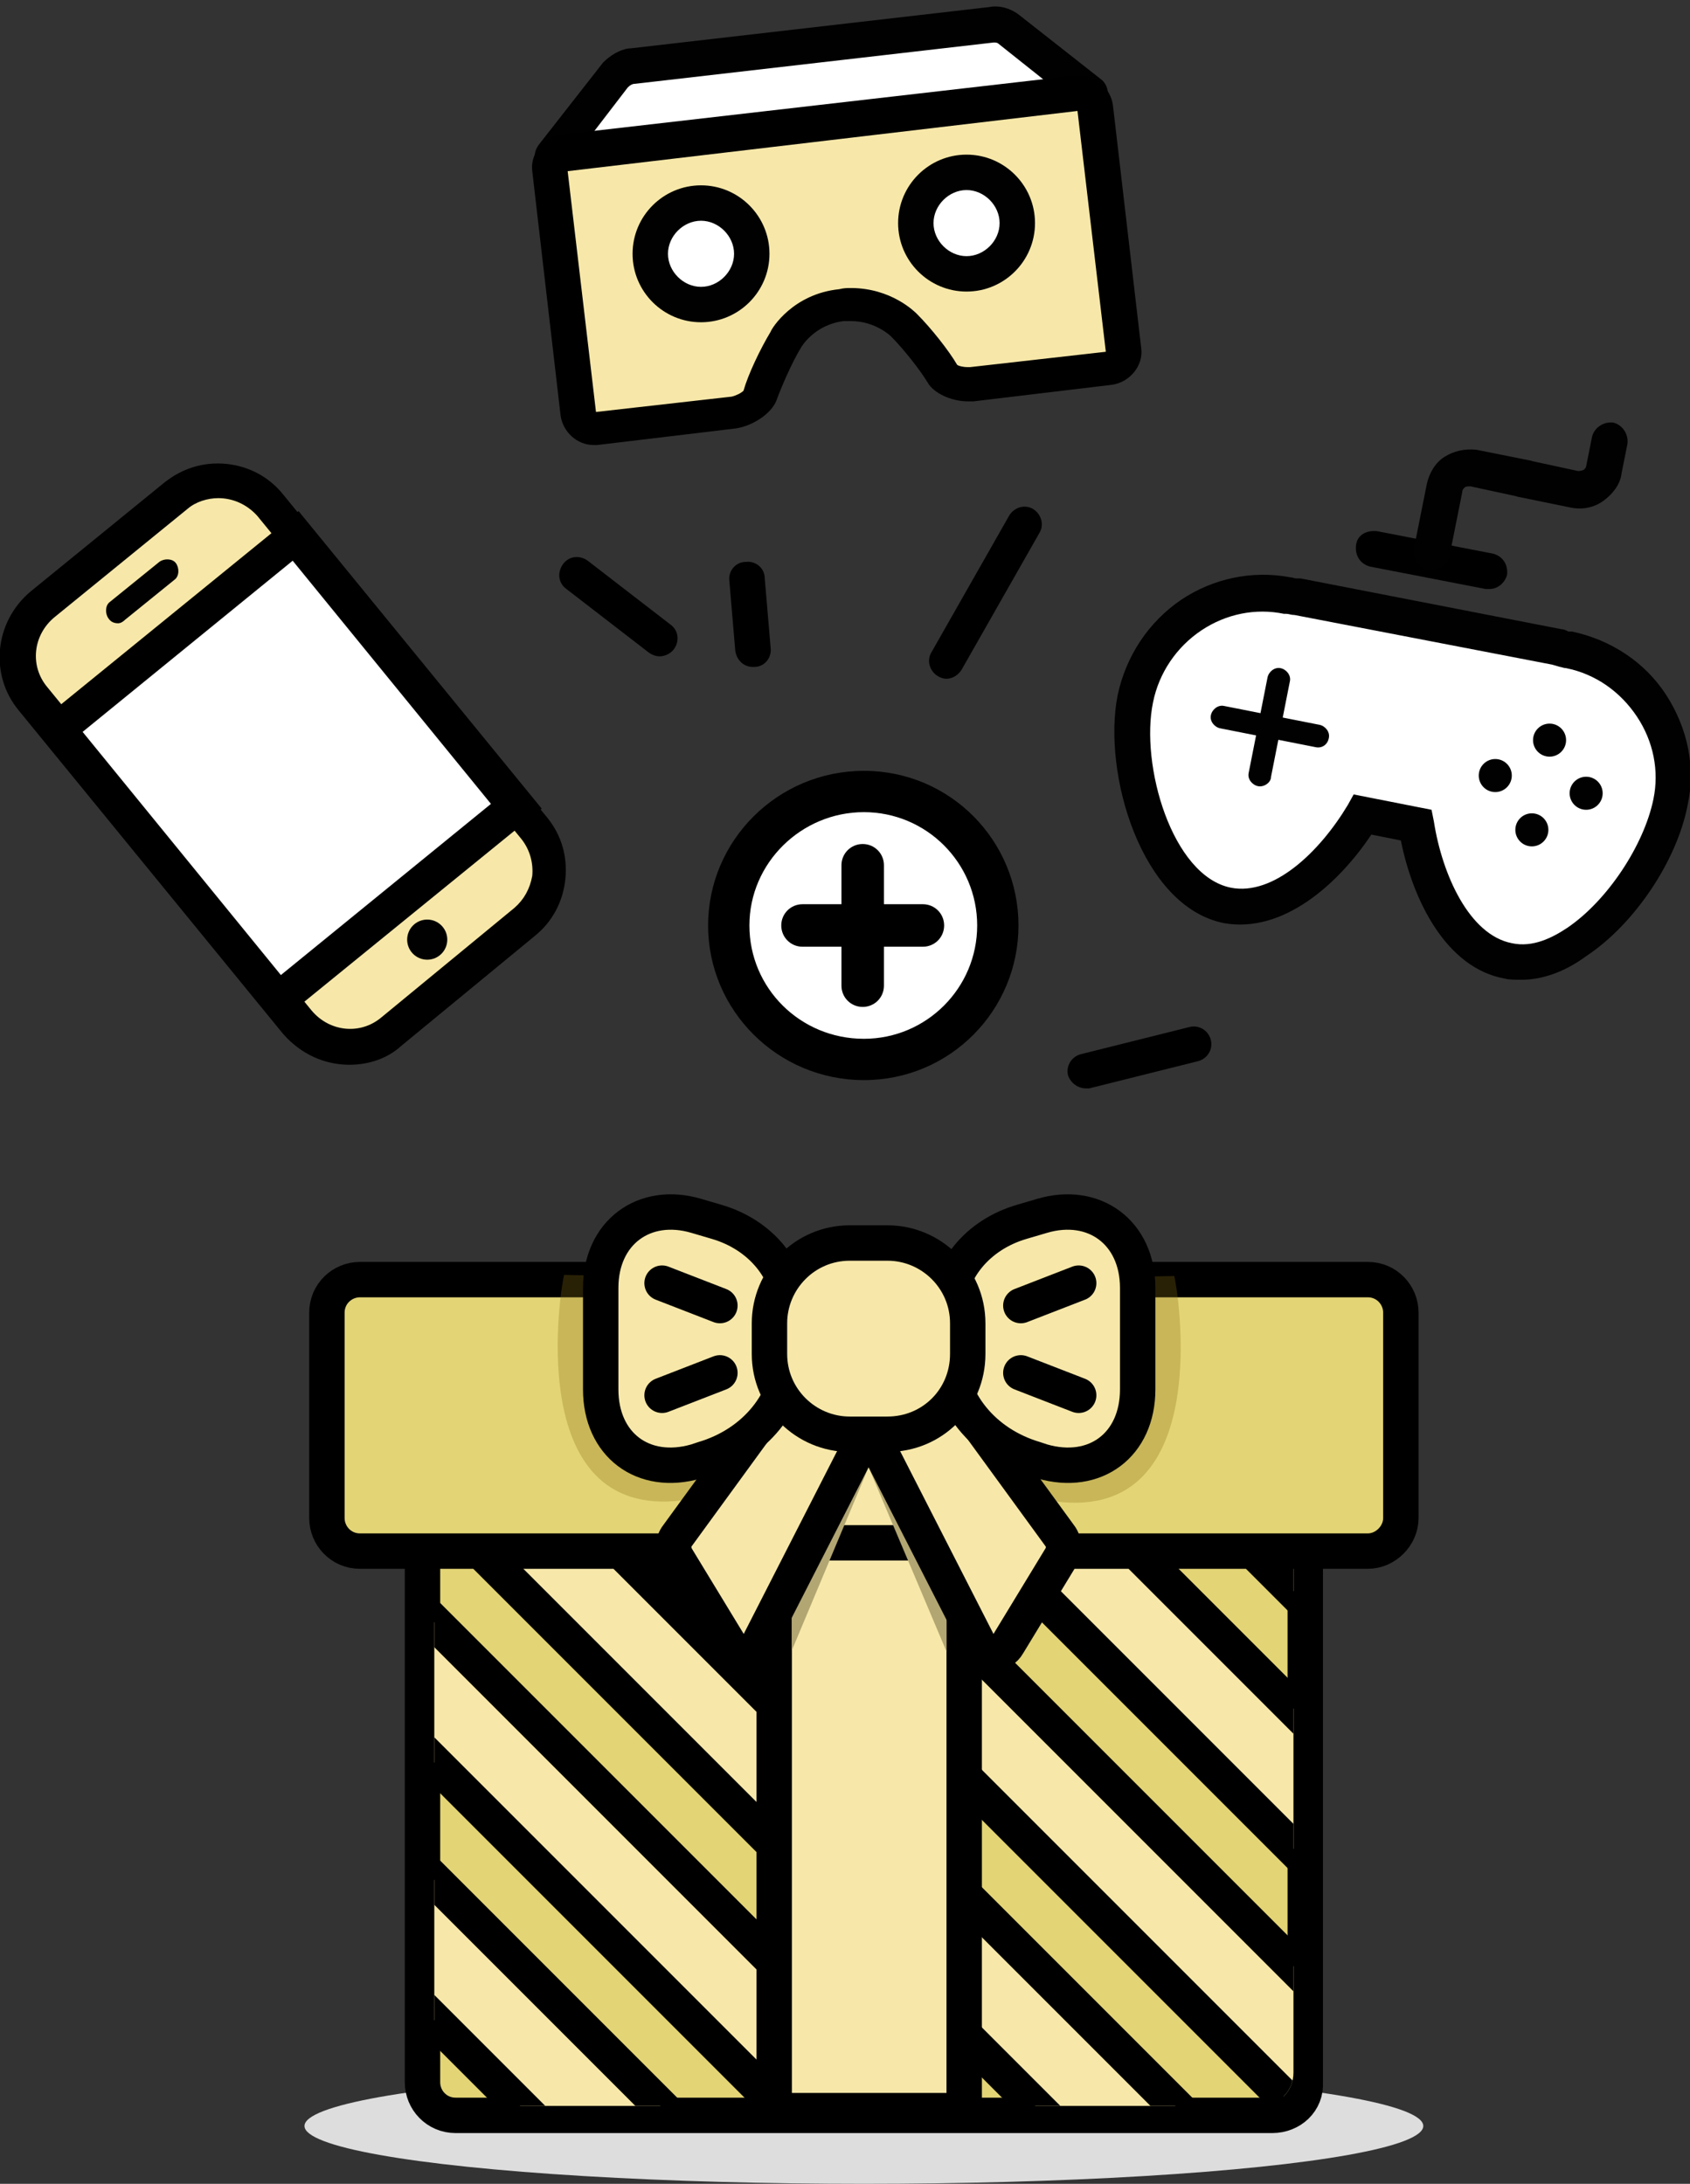 <?xml version="1.0" encoding="utf-8"?>
<!-- Generator: Adobe Illustrator 19.0.0, SVG Export Plug-In . SVG Version: 6.00 Build 0)  -->
<svg version="1.1" id="Layer_1" xmlns="http://www.w3.org/2000/svg" xmlns:xlink="http://www.w3.org/1999/xlink" x="0px" y="0px"
	 width="143.2px" height="185px" viewBox="-407 188 143.2 185" style="enable-background:new -407 188 143.2 185;"
	 xml:space="preserve">
<rect x="-407" y="188" width="143.2" height="185" fill="#333333" stroke="none"/>
<style type="text/css">
	.st0{fill:#DDDDDD;enable-background:new    ;}
	.st1{fill:#E3D475;stroke:#000000;stroke-width:3;stroke-linecap:round;stroke-miterlimit:10;}
	.st2{clip-path:url(#SVGID_2_);}
	.st3{fill:#F7E8A9;stroke:#000000;stroke-width:3;stroke-linecap:round;stroke-miterlimit:10;}
	.st4{enable-background:new    ;}
	.st5{opacity:0.3;fill:#896E16;enable-background:new    ;}
	.st6{fill:#B2A672;}
	.st7{fill:#F7E8A9;}
	.st8{fill:none;stroke:#000000;stroke-width:3;stroke-linecap:round;stroke-miterlimit:10;}
	.st9{fill:#FFFFFF;}
	.st10{fill:#010101;}
</style>
<g id="XMLID_13_">
	<g id="XMLID_1_">
		<ellipse id="XMLID_2121_" class="st0" cx="-333.8" cy="368.1" rx="47.4" ry="4.9"/>
		<g id="XMLID_2122_">
			<g id="XMLID_2100_">
				<path id="XMLID_2123_" class="st1" d="M-299.2,367.2h-69.2c-1.6,0-2.8-1.3-2.8-2.8V305c0-1.6,1.3-2.8,2.8-2.8h69.2
					c1.6,0,2.8,1.3,2.8,2.8v59.4C-296.3,366-297.6,367.2-299.2,367.2z"/>
				<g id="XMLID_2098_">
					<g>
						<defs>
							<path id="SVGID_1_" d="M-300.2,366.4h-67.2c-1.6,0-2.8-1.3-2.8-2.8v-57.7c0-1.6,1.3-2.8,2.8-2.8h67.2c1.6,0,2.8,1.3,2.8,2.8
								v57.7C-297.4,365.1-298.6,366.4-300.2,366.4z"/>
						</defs>
						<clipPath id="SVGID_2_">
							<use xlink:href="#SVGID_1_"  style="overflow:visible;"/>
						</clipPath>
						<g id="XMLID_2082_" class="st2">
							
								<rect id="XMLID_2064_" x="-361.7" y="309.4" transform="matrix(-0.707 0.707 -0.707 -0.707 -351.745 877.139)" class="st3" width="8.4" height="112.7"/>
							
								<rect id="XMLID_2088_" x="-350.8" y="298.5" transform="matrix(-0.707 0.707 -0.707 -0.707 -340.824 850.824)" class="st3" width="8.4" height="112.7"/>
							
								<rect id="XMLID_2094_" x="-339.9" y="287.6" transform="matrix(-0.707 0.707 -0.707 -0.707 -329.904 824.51)" class="st3" width="8.4" height="112.7"/>
							
								<rect id="XMLID_2095_" x="-329" y="276.7" transform="matrix(-0.707 0.707 -0.707 -0.707 -318.983 798.195)" class="st3" width="8.4" height="112.7"/>
							
								<rect id="XMLID_2096_" x="-318.1" y="265.8" transform="matrix(-0.707 0.707 -0.707 -0.707 -308.063 771.88)" class="st3" width="8.4" height="112.7"/>
							
								<rect id="XMLID_2097_" x="-307.2" y="254.9" transform="matrix(-0.707 0.707 -0.707 -0.707 -297.142 745.565)" class="st3" width="8.4" height="112.7"/>
						</g>
					</g>
				</g>
				<path id="XMLID_2070_" class="st1" d="M-291.1,319.4h-85.4c-1.6,0-2.8-1.3-2.8-2.8v-17.4c0-1.6,1.3-2.8,2.8-2.8h85.4
					c1.6,0,2.8,1.3,2.8,2.8v17.4C-288.3,318.1-289.6,319.4-291.1,319.4z"/>
			</g>
			<g id="XMLID_2104_">
				<rect id="XMLID_2101_" x="-341.4" y="296.5" class="st3" width="16.1" height="70.3"/>
				<rect id="XMLID_2102_" x="-341.4" y="296.5" class="st3" width="16.1" height="22.2"/>
			</g>
			<g id="XMLID_3_">
				<g id="XMLID_2106_" class="st4">
					<path id="XMLID_2125_" class="st5" d="M-341,296.4l-18.2-0.4c-0.2,0.6-3.7,20.8,10,19.1l2.4-1.3c5.4-1.3,9.1-4.8,9.1-8.8v-3.2
						C-337.8,299.8-339,297.8-341,296.4z"/>
				</g>
				<g id="XMLID_4_">
					<path id="XMLID_5_" class="st5" d="M-325.8,296.4l18.3-0.3c0.2,0.6,3.7,20.8-10,19.1l-2.4-1.3c-5.4-1.3-9.1-4.8-9.1-8.8v-3.2
						C-328.9,299.8-327.8,297.8-325.8,296.4z"/>
				</g>
			</g>
			<g id="XMLID_2107_">
				<polygon class="st6" points="-326.8,319 -333.4,311.4 -339.9,319.1 -339.9,327.8 -333.4,312.3 -326.8,327.9 				"/>
				<path id="XMLID_2124_" class="st3" d="M-317.2,318.1l-9.4-12.9c-0.5-0.6-1.3-0.8-1.9-0.4l-4.9,3.1l-4.9-3.1
					c-0.6-0.4-1.5-0.2-1.9,0.4l-9.4,12.9c-0.4,0.5-0.4,1.2-0.1,1.8l4.5,7.4c0.6,0.9,1.8,1,2.4,0.1l9.4-18.4l9.4,18.4
					c0.6,0.9,1.9,0.8,2.4-0.1l4.5-7.4C-316.8,319.4-316.8,318.6-317.2,318.1z"/>
				<g id="XMLID_2116_">
					<g id="XMLID_2109_">
						<g id="XMLID_2105_">
							<g id="XMLID_2111_">
								<path id="XMLID_34_" class="st7" d="M-347.4,311.6l-0.6,0.2c-4.5,1.3-8.1-1.4-8.1-6.1v-8.6c0-4.7,3.7-7.4,8.1-6.1l1.7,0.5
									c3.8,1.1,6.3,4.2,6.3,7.7v3.3C-340.1,306.7-343,310.3-347.4,311.6z"/>
								<path id="XMLID_33_" class="st8" d="M-347.4,311.6l-0.6,0.2c-4.5,1.3-8.1-1.4-8.1-6.1v-8.6c0-4.7,3.7-7.4,8.1-6.1l1.7,0.5
									c3.8,1.1,6.3,4.2,6.3,7.7v3.3C-340.1,306.7-343,310.3-347.4,311.6z"/>
							</g>
							<g id="XMLID_2112_">
								<line id="XMLID_2114_" class="st8" x1="-350.9" y1="296.7" x2="-346" y2="298.6"/>
								<line id="XMLID_2115_" class="st8" x1="-346" y1="304.3" x2="-350.9" y2="306.2"/>
							</g>
						</g>
						<g id="XMLID_2108_">
							<g id="XMLID_2120_">
								<path id="XMLID_45_" class="st7" d="M-319.3,311.6l0.6,0.2c4.5,1.3,8.1-1.4,8.1-6.1v-8.6c0-4.7-3.7-7.4-8.1-6.1l-1.7,0.5
									c-3.8,1.1-6.3,4.2-6.3,7.7v3.3C-326.6,306.7-323.7,310.3-319.3,311.6z"/>
								<path id="XMLID_44_" class="st8" d="M-319.3,311.6l0.6,0.2c4.5,1.3,8.1-1.4,8.1-6.1v-8.6c0-4.7-3.7-7.4-8.1-6.1l-1.7,0.5
									c-3.8,1.1-6.3,4.2-6.3,7.7v3.3C-326.6,306.7-323.7,310.3-319.3,311.6z"/>
							</g>
							<g id="XMLID_2117_">
								<line id="XMLID_2119_" class="st8" x1="-315.6" y1="296.7" x2="-320.5" y2="298.6"/>
								<line id="XMLID_2118_" class="st8" x1="-320.5" y1="304.3" x2="-315.6" y2="306.2"/>
							</g>
						</g>
					</g>
					<path id="XMLID_2110_" class="st3" d="M-331.8,309.5h-3.2c-3.7,0-6.8-3-6.8-6.8v-2.6c0-3.7,3-6.8,6.8-6.8h3.2
						c3.7,0,6.8,3,6.8,6.8v2.6C-325,306.5-328,309.5-331.8,309.5z"/>
				</g>
			</g>
		</g>
	</g>
	<g id="XMLID_1385_">
		<g id="XMLID_1380_">
			<circle class="st9" cx="-333.8" cy="266.4" r="11.4"/>
			<path d="M-333.8,279.5c-7.3,0-13.2-5.9-13.2-13.1s5.9-13.1,13.2-13.1s13.1,5.9,13.1,13.1S-326.5,279.5-333.8,279.5z
				 M-333.8,256.8c-5.3,0-9.7,4.3-9.7,9.6s4.3,9.6,9.7,9.6c5.3,0,9.6-4.3,9.6-9.6S-328.5,256.8-333.8,256.8z"/>
		</g>
		<path d="M-328.8,264.6h-3.3v-3.3c0-1-0.8-1.8-1.8-1.8c-1,0-1.8,0.8-1.8,1.8v3.3h-3.3c-1,0-1.8,0.8-1.8,1.8s0.8,1.8,1.8,1.8h3.3
			v3.3c0,1,0.8,1.8,1.8,1.8c1,0,1.8-0.8,1.8-1.8v-3.3h3.3c1,0,1.8-0.8,1.8-1.8S-327.8,264.6-328.8,264.6z"/>
	</g>
	<g id="XMLID_465_">
		<g id="XMLID_447_">
			<path class="st7" d="M-362.5,266.1l-11.3,9.3c-2.4,2-6,1.6-8-0.8l-22.4-27.4c-2-2.4-1.6-6,0.8-8l11.3-9.2c2.4-2,6-1.6,8,0.8
				l22.4,27.4C-359.8,260.6-360.1,264.2-362.5,266.1z"/>
			<path d="M-377.4,278.2c-2.1,0-4.1-0.9-5.6-2.6l-22.4-27.4c-2.5-3-2.1-7.5,1-10.1l11.3-9.2c1.5-1.2,3.3-1.8,5.3-1.6
				c1.9,0.2,3.6,1.1,4.8,2.6l22.4,27.4c1.2,1.5,1.7,3.3,1.5,5.2c-0.2,1.9-1.1,3.6-2.6,4.8l-11.3,9.3
				C-374.2,277.7-375.8,278.2-377.4,278.2z M-388.5,230.2c-0.9,0-1.9,0.3-2.6,0.9l-11.3,9.2c-1.8,1.5-2.1,4.1-0.6,5.9l22.4,27.4
				c1.5,1.8,4.1,2.1,5.9,0.6l11.3-9.3c0.8-0.7,1.3-1.6,1.5-2.7c0.1-1.1-0.2-2.2-0.9-3.1l-22.4-27.4
				C-386.1,230.7-387.3,230.2-388.5,230.2z"/>
		</g>
		<g id="XMLID_457_">
			
				<rect x="-395.7" y="238.2" transform="matrix(-0.774 0.633 -0.633 -0.774 -519.073 691.015)" class="st9" width="26" height="29.6"/>
			<path d="M-383.6,274.8l-20.6-25.2l22.5-18.3l20.6,25.2L-383.6,274.8z M-400,250l16.8,20.6l17.8-14.5l-16.8-20.6L-400,250z"/>
		</g>
		<g id="XMLID_460_">
			<path class="st10" d="M-397,240.8c-0.3,0-0.6-0.1-0.8-0.4c-0.3-0.4-0.3-1.1,0.1-1.4l4.2-3.4c0.4-0.3,1.1-0.3,1.4,0.1
				c0.3,0.4,0.3,1.1-0.1,1.4l-4.2,3.4C-396.6,240.7-396.8,240.8-397,240.8z"/>
		</g>
		<circle id="XMLID_458_" class="st10" cx="-370.8" cy="267.6" r="1.7"/>
	</g>
	<g id="XMLID_319_">
		<g id="XMLID_335_">
			<g id="XMLID_708_">
				<path class="st9" d="M-279.3,269.4c-4.3-0.8-7-6.3-7.8-11.5l-4.5-0.9c-2.7,4.5-7.2,8.5-11.5,7.7c-6-1.2-9-11.4-7.8-17.5
					c1.2-6,7-9.9,12.9-8.7c0.2,0,0.4,0.1,0.6,0.1c0.1,0,0.1,0,0.2,0l22.2,4.3c0.1,0,0.1,0,0.2,0.1c0.2,0,0.4,0.1,0.6,0.1
					c6,1.2,9.9,7,8.7,12.9C-266.7,262.2-273.4,270.6-279.3,269.4z"/>
				<path class="st10" d="M-278.1,271c-0.5,0-1,0-1.4-0.1c-5-0.9-7.8-6.7-8.8-11.7l-2.5-0.5c-2.8,4.2-7.5,8.4-12.5,7.5
					c-7-1.4-10.3-12.7-9-19.3c0.7-3.3,2.6-6.2,5.4-8.1c2.7-1.8,6-2.5,9.2-1.9c0.2,0,0.4,0.1,0.5,0.1c0,0,0,0,0,0l0.4,0l22.1,4.3
					c0.2,0,0.4,0.1,0.6,0.2c0,0,0.1,0,0.1,0c0,0,0,0,0,0l0.2,0c3.3,0.7,6.2,2.6,8,5.4c1.8,2.8,2.5,6.1,1.8,9.3
					c-0.9,4.7-4.5,10.1-8.6,12.8C-274.5,270.4-276.4,271-278.1,271z M-292.3,255.3l6.6,1.3l0.2,1c0.7,4.5,3,9.6,6.6,10.3l0,0
					c1.8,0.4,3.5-0.5,4.7-1.3c3.4-2.3,6.5-7,7.3-10.9c0.5-2.4,0-4.9-1.4-7c-1.4-2.1-3.5-3.6-6-4.1c-0.2,0-0.4-0.1-0.5-0.1
					c0,0,0,0,0,0l-0.7-0.2l-21.8-4.2c-0.3,0-0.5-0.1-0.7-0.1c0,0,0,0,0,0l-0.2,0c-2.4-0.5-4.9,0-7,1.4c-2.1,1.4-3.6,3.6-4.1,6.1
					c-1.1,5.3,1.6,14.7,6.6,15.7c3.6,0.7,7.5-3,9.9-7L-292.3,255.3z"/>
			</g>
			<g id="XMLID_272_">
				<circle id="XMLID_339_" class="st10" cx="-272.6" cy="255.2" r="1.4"/>
				<circle id="XMLID_340_" class="st10" cx="-280.3" cy="253.7" r="1.4"/>
			</g>
			<g id="XMLID_273_">
				<path id="XMLID_341_" class="st10" d="M-295.5,251.3l-8.1-1.6c-0.5-0.1-0.9-0.6-0.8-1.1s0.6-0.9,1.1-0.8l8.1,1.6
					c0.5,0.1,0.9,0.6,0.8,1.1C-294.5,251.1-295,251.4-295.5,251.3z"/>
				<path id="XMLID_342_" class="st10" d="M-300.4,254.6c-0.5-0.1-0.9-0.6-0.8-1.1l1.6-8.1c0.1-0.5,0.6-0.9,1.1-0.8
					c0.5,0.1,0.9,0.6,0.8,1.1l-1.6,8.1C-299.3,254.3-299.9,254.7-300.4,254.6z"/>
			</g>
			<g id="XMLID_403_">
				<g id="XMLID_363_">
					<path d="M-280.8,237.9c-0.1,0-0.2,0-0.3,0l-9.8-1.9c-0.8-0.2-1.3-0.9-1.2-1.8s0.9-1.3,1.8-1.2l9.8,1.9c0.8,0.2,1.3,0.9,1.2,1.8
						C-279.5,237.4-280.1,237.9-280.8,237.9z"/>
				</g>
				<g id="XMLID_407_">
					<path class="st10" d="M-285.7,236.3c-0.1,0-0.2,0-0.3,0c-0.8-0.2-1.3-1-1.2-1.8l1.1-5.5c0.2-0.9,0.7-1.8,1.5-2.3
						c0.8-0.5,1.7-0.7,2.7-0.6l4.5,0.9c0.1,0,0.3,0.1,0.4,0.1l3.7,0.8c0.1,0,0.3,0,0.5-0.1c0.1-0.1,0.2-0.2,0.2-0.3l0.5-2.5
						c0.2-0.8,1-1.3,1.8-1.2c0.8,0.2,1.3,1,1.2,1.8l-0.5,2.5c-0.1,0.9-0.7,1.7-1.5,2.3c-0.8,0.6-1.8,0.8-2.8,0.6l-4.4-0.9
						c-0.1,0-0.3-0.1-0.4-0.1l-3.7-0.8c-0.2,0-0.4,0-0.5,0.1c-0.1,0.1-0.2,0.2-0.2,0.4l-1.1,5.5C-284.4,235.8-285,236.3-285.7,236.3
						z"/>
				</g>
			</g>
		</g>
		<g id="XMLID_271_">
			<circle id="XMLID_343_" class="st10" cx="-275.7" cy="250.7" r="1.4"/>
			<circle id="XMLID_344_" class="st10" cx="-277.2" cy="258.3" r="1.4"/>
		</g>
	</g>
	<g id="XMLID_336_">
		<g id="XMLID_421_">
			<path class="st9" d="M-314.8,196.3l-45.2,5.2c-0.2,0-0.3-0.2-0.2-0.3l5.3-6.8c0.4-0.4,0.9-0.7,1.4-0.8l30.5-3.5
				c0.5-0.1,1.1,0.1,1.5,0.4l6.8,5.4C-314.6,196-314.7,196.3-314.8,196.3z"/>
			<path class="st10" d="M-359.9,203L-359.9,203c-0.8,0-1.4-0.4-1.7-1.1c-0.2-0.6-0.1-1.2,0.3-1.7l5.4-6.9c0.6-0.6,1.4-1.1,2.2-1.2
				l0.1,0l30.4-3.5c1-0.2,2,0.2,2.6,0.7l7,5.5c0.5,0.5,0.6,1.2,0.3,1.9c-0.2,0.6-0.8,1-1.4,1L-359.9,203z M-353.8,195.4l-3.3,4.3
				l39.1-4.5l-4.4-3.5c-0.1-0.1-0.3-0.1-0.3-0.1l-0.1,0l-30.4,3.5C-353.4,195.1-353.6,195.2-353.8,195.4z"/>
		</g>
		<g id="XMLID_411_">
			<path id="XMLID_61_" class="st7" d="M-356.7,224.3c-0.7,0-1.2-0.5-1.3-1.2l-2.4-20.7c-0.1-0.7,0.4-1.4,1.2-1.5l43.5-5
				c0.1,0,0.1,0,0.2,0c0.7,0,1.3,0.5,1.3,1.2l2.4,20.7c0,0.4-0.1,0.7-0.3,1c-0.2,0.3-0.5,0.5-0.9,0.5l-11.7,1.4c-0.1,0-0.2,0-0.3,0
				c-1,0-1.9-0.5-2.1-0.8c-0.7-1.1-2.1-3-3.3-4.2c-0.2-0.2-1.8-1.8-4.5-1.8c-0.3,0-0.5,0-0.8,0c-2.6,0.3-4.2,2-4.7,2.9
				c-0.9,1.5-1.8,3.6-2.2,4.8c-0.1,0.5-1.1,1.2-2.2,1.3l-11.7,1.4C-356.6,224.3-356.7,224.3-356.7,224.3z"/>
			<g id="XMLID_57_">
				<path id="XMLID_58_" d="M-315.7,197.4l2.4,20.4l-11.5,1.3c-0.1,0-0.1,0-0.2,0c-0.4,0-0.8-0.1-0.9-0.2c-0.7-1.2-2.2-3.1-3.4-4.3
					c-0.2-0.2-2.2-2.2-5.6-2.2c-0.3,0-0.6,0-1,0.1c-3.9,0.4-5.7,3.3-5.8,3.6c-0.9,1.5-1.9,3.6-2.3,5c-0.2,0.2-0.6,0.4-1,0.5
					l-11.5,1.3l-2.4-20.4L-315.7,197.4 M-315.6,194.4c-0.1,0-0.2,0-0.3,0l-43.5,5c-1.5,0.2-2.7,1.6-2.5,3.1l2.4,20.7
					c0.2,1.4,1.4,2.5,2.8,2.5c0.1,0,0.2,0,0.3,0l11.7-1.4c1.5-0.2,3.1-1.3,3.5-2.4c0.4-1.1,1.3-3.2,2.1-4.5c0,0,1.1-1.9,3.6-2.2
					c0.2,0,0.4,0,0.6,0c2.1,0,3.4,1.3,3.4,1.3c1.1,1.1,2.5,2.9,3.1,3.9c0.5,0.9,2,1.6,3.4,1.6c0.2,0,0.3,0,0.5,0l11.7-1.4
					c1.5-0.2,2.7-1.6,2.5-3.1l-2.4-20.6C-312.9,195.5-314.1,194.4-315.6,194.4L-315.6,194.4z"/>
			</g>
		</g>
		<g id="XMLID_346_">
			<g id="XMLID_409_">
				<g id="XMLID_410_">
					<circle class="st9" cx="-347.6" cy="209.5" r="4.3"/>
					<path class="st10" d="M-347.6,215.3c-3.2,0-5.8-2.6-5.8-5.8s2.6-5.8,5.8-5.8s5.8,2.6,5.8,5.8S-344.4,215.3-347.6,215.3z
						 M-347.6,206.7c-1.5,0-2.8,1.3-2.8,2.8s1.3,2.8,2.8,2.8s2.8-1.3,2.8-2.8S-346.1,206.7-347.6,206.7z"/>
				</g>
			</g>
			<g id="XMLID_405_">
				<g id="XMLID_408_">
					<circle class="st9" cx="-325.1" cy="206.9" r="4.3"/>
					<path class="st10" d="M-325.1,212.7c-3.2,0-5.8-2.6-5.8-5.8s2.6-5.8,5.8-5.8s5.8,2.6,5.8,5.8S-321.9,212.7-325.1,212.7z
						 M-325.1,204.1c-1.5,0-2.8,1.3-2.8,2.8s1.3,2.8,2.8,2.8s2.8-1.3,2.8-2.8S-323.6,204.1-325.1,204.1z"/>
				</g>
			</g>
		</g>
	</g>
	<g id="XMLID_381_">
		<path d="M-343.2,244.5c-0.8,0-1.4-0.6-1.5-1.4l-0.5-5.9c-0.1-0.8,0.5-1.6,1.4-1.6c0.8-0.1,1.6,0.5,1.6,1.4l0.5,5.9
			c0.1,0.8-0.5,1.6-1.4,1.6C-343.1,244.5-343.2,244.5-343.2,244.5z"/>
	</g>
	<g id="XMLID_225_">
		<path d="M-351.1,243.6c-0.3,0-0.6-0.1-0.9-0.3l-7-5.4c-0.7-0.5-0.8-1.4-0.3-2.1c0.5-0.7,1.4-0.8,2.1-0.3l7,5.4
			c0.7,0.5,0.8,1.4,0.3,2.1C-350.2,243.4-350.7,243.6-351.1,243.6z"/>
	</g>
	<g id="XMLID_176_">
		<path d="M-315,280.2c-0.7,0-1.3-0.5-1.5-1.1c-0.2-0.8,0.3-1.6,1.1-1.8l9.2-2.3c0.8-0.2,1.6,0.3,1.8,1.1c0.2,0.8-0.3,1.6-1.1,1.8
			l-9.2,2.3C-314.8,280.2-314.9,280.2-315,280.2z"/>
	</g>
	<g id="XMLID_177_">
		<path d="M-326.8,245.5c-0.3,0-0.5-0.1-0.7-0.2c-0.7-0.4-1-1.3-0.6-2l6.6-11.6c0.4-0.7,1.3-1,2-0.6c0.7,0.4,1,1.3,0.6,2l-6.6,11.6
			C-325.8,245.2-326.3,245.5-326.8,245.5z"/>
	</g>
</g>
</svg>
